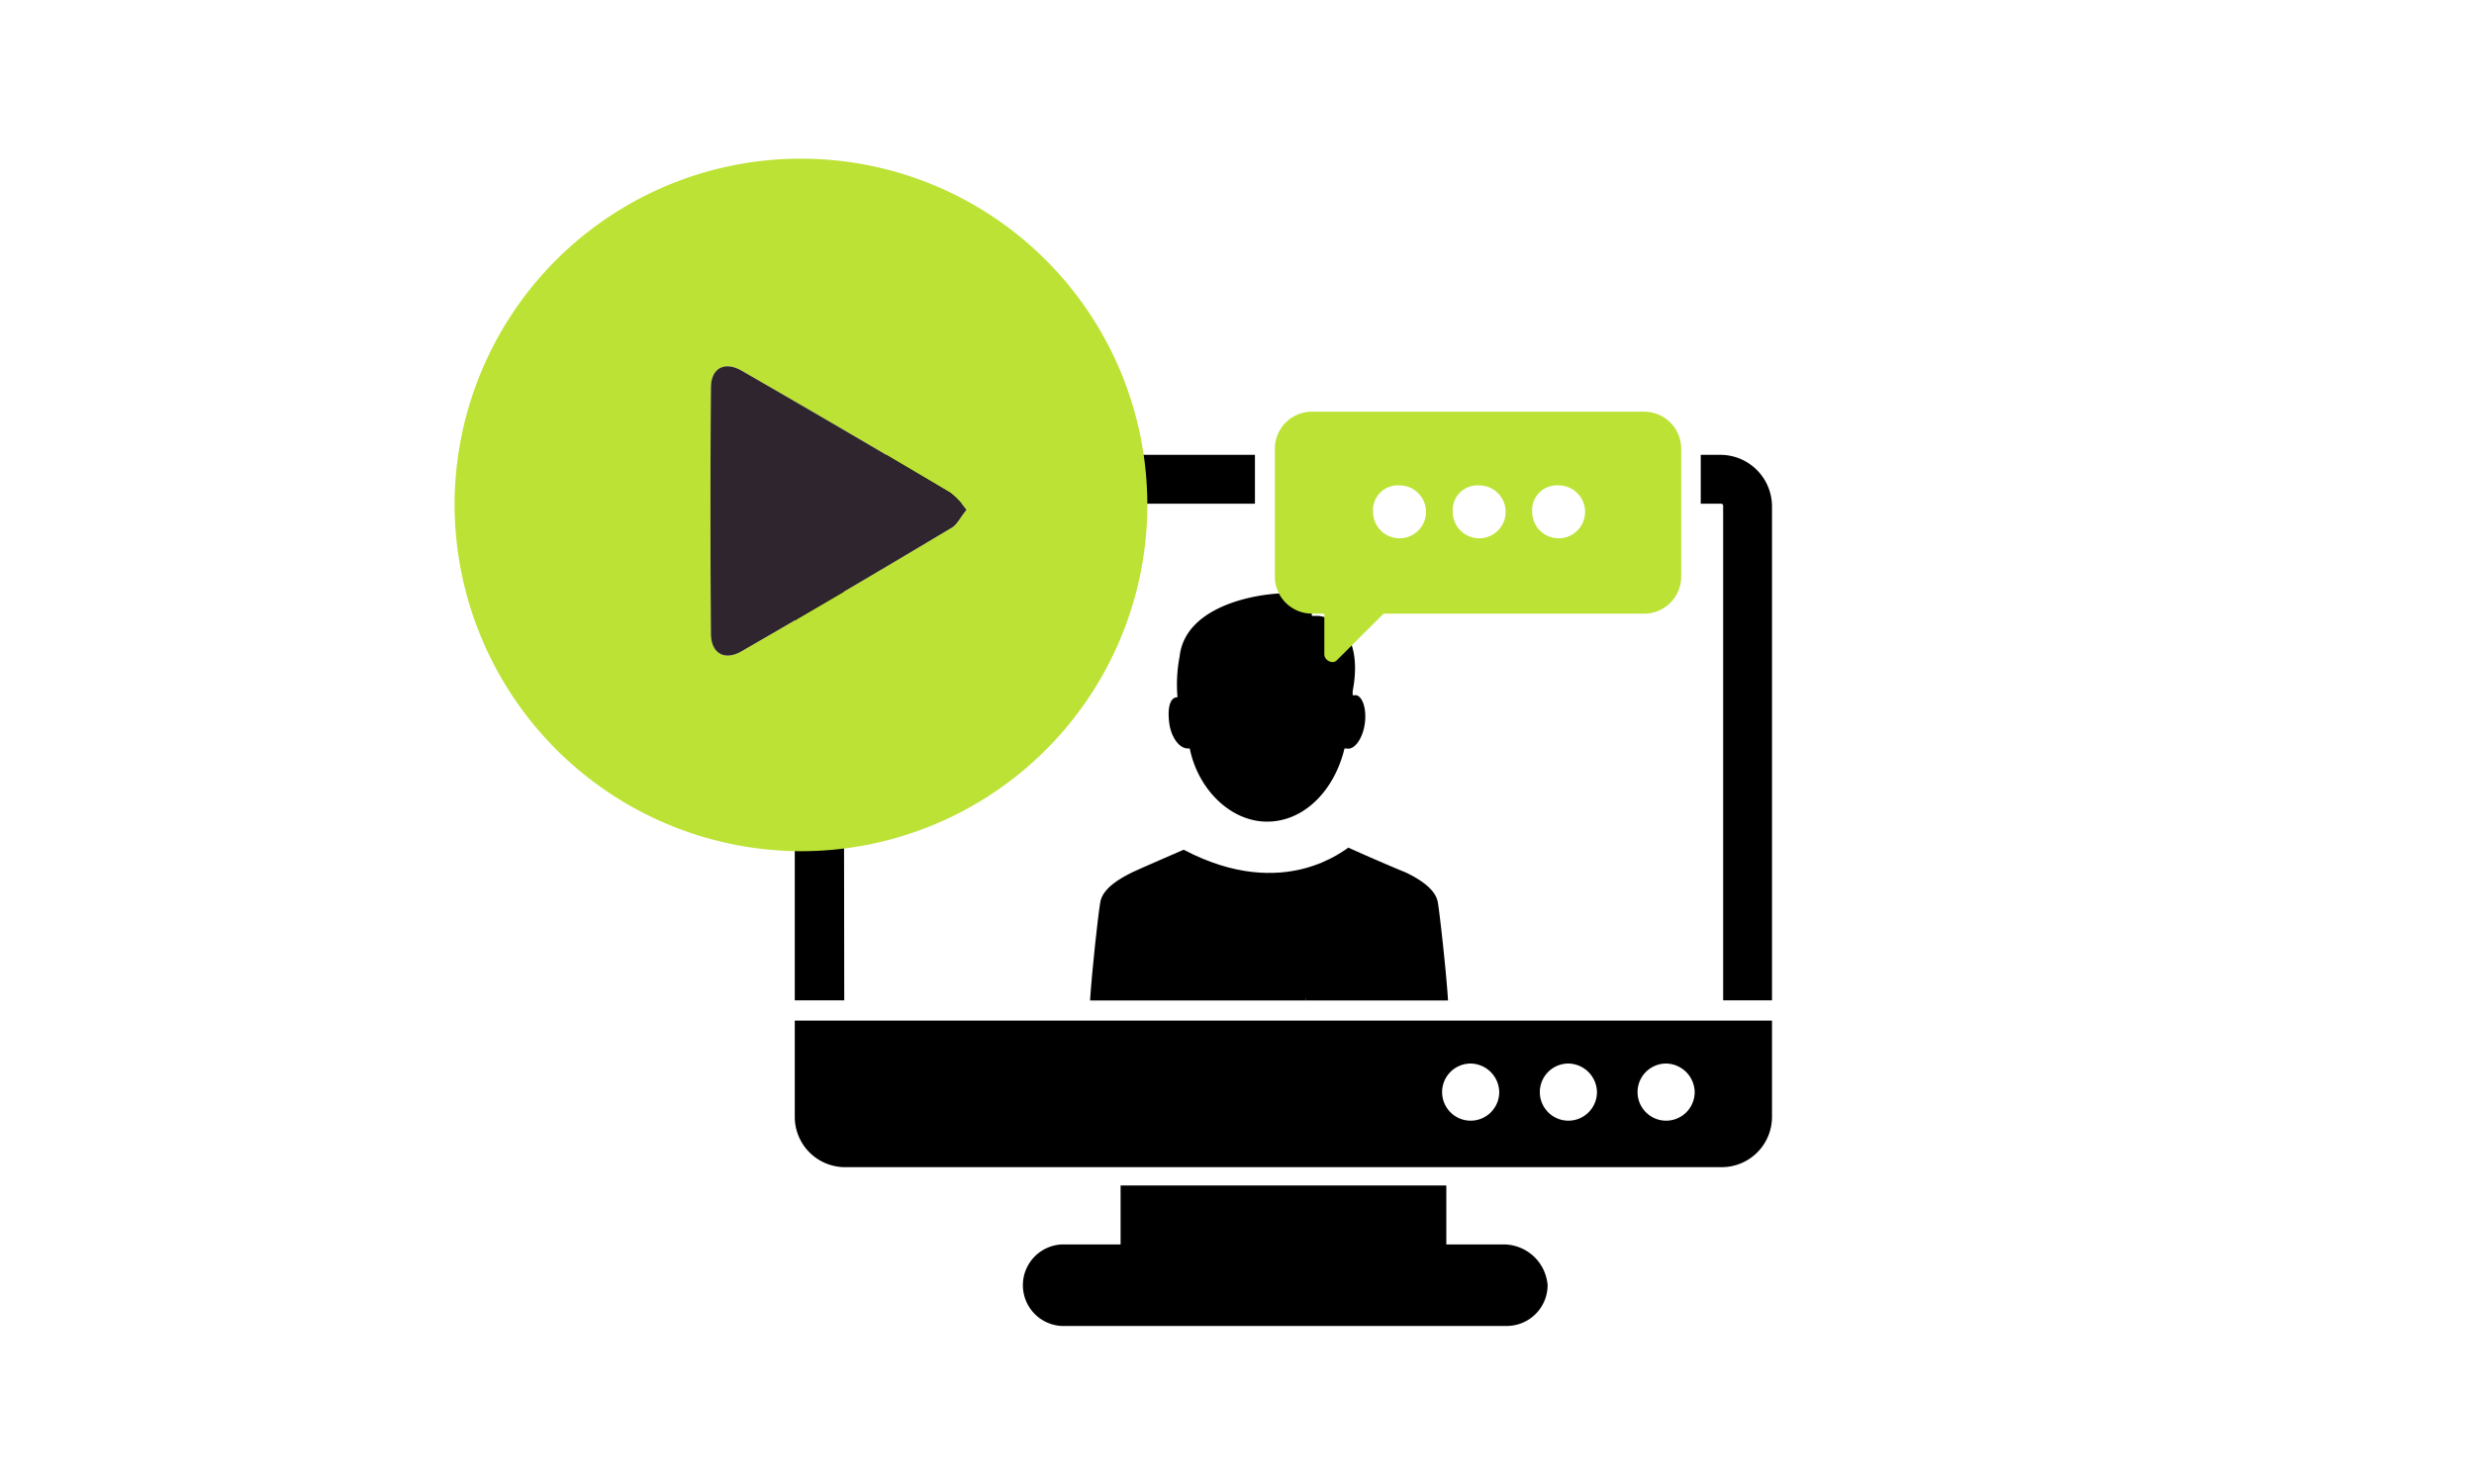 <svg id="Capa_1" data-name="Capa 1" xmlns="http://www.w3.org/2000/svg" viewBox="0 0 200 120"><defs><style>.cls-1{fill:#bce235;}.cls-2{fill:#2e252f;}</style></defs><title>video-class</title><path d="M121.69,100.63h-4.77V95.86H90.59v4.77H85.81a3.3,3.3,0,0,0,0,6.59h36a3.31,3.31,0,0,0,3.3-3.29A3.58,3.58,0,0,0,121.69,100.63Z"/><path d="M68.2,40.89a.16.16,0,0,1,.17-.16h33.08V36.78H68.37a4.18,4.18,0,0,0-4.12,4.11v40h4Z"/><path d="M139.13,36.78h-1.64v3.95h1.64a.16.16,0,0,1,.17.16v40h3.95v-40A4.18,4.18,0,0,0,139.13,36.78Z"/><path d="M64.25,90.27a4.07,4.07,0,0,0,4.12,4.11h70.76a4.07,4.07,0,0,0,4.12-4.11V82.53h-79ZM134.69,86a2.35,2.35,0,0,1,2.31,2.3,2.31,2.31,0,1,1-2.31-2.3Zm-7.9,0a2.35,2.35,0,0,1,2.31,2.3,2.31,2.31,0,1,1-2.31-2.3Zm-7.9,0a2.35,2.35,0,0,1,2.31,2.3,2.31,2.31,0,1,1-2.31-2.3Z"/><path d="M88.94,73c-.17,1-.66,5.43-.82,7.9h17.44c-.49-.17,3.79-4.42,3.46-4.91V68.54c-.17,0-5.13,4.49-13.33.17,0,0-3.79,1.64-4.12,1.81C90.58,71,89.1,71.83,88.94,73Z"/><path d="M109,68.54l-2.64,4.61a2.27,2.27,0,0,1-1.15,1l.33,6.75h11.52c-.16-2.47-.66-6.92-.82-7.9-.17-1.16-1.65-2-2.64-2.47C113.13,70.35,110.83,69.37,109,68.54Z"/><path d="M94.53,58.52c.17,1.15.83,2,1.48,2h.17c.66,3.29,3.29,5.92,6.25,5.92s5.43-2.47,6.26-5.92h.16c.66.16,1.32-.83,1.48-2s-.16-2.14-.66-2.3h-.32v-.33c.82-4.28-1.16-5.93-2.8-6.09h-.5c0-1-.33-1.65-1.48-1.81-2-.17-8.72.66-9.21,5.1a12,12,0,0,0-.17,3.29C94.53,56.38,94.37,57.37,94.53,58.52Z"/><path class="cls-1" d="M106.06,49.62h1v3.29c0,.49.66.82,1,.49l3.79-3.78h21.06a3,3,0,0,0,3-3V36.29a3,3,0,0,0-3-3H106.06a3,3,0,0,0-3,3V46.65A3,3,0,0,0,106.06,49.62ZM126,39.25a2.14,2.14,0,1,1-2.14,2.14A2,2,0,0,1,126,39.25Zm-6.42,0a2.14,2.14,0,1,1-2.14,2.14A2,2,0,0,1,119.55,39.25Zm-6.42,0A2.14,2.14,0,1,1,111,41.39,2,2,0,0,1,113.13,39.25Z"/><path class="cls-1" d="M36.75,40.72a28,28,0,1,1,27.9,28.11A28.07,28.07,0,0,1,36.75,40.72Zm41.37.5a6.84,6.84,0,0,0-1.27-1.36Q68.45,34.87,60,30c-1.41-.83-2.53-.25-2.53,1.36q-.07,9.93,0,19.87c0,1.62,1.12,2.24,2.52,1.41q8.52-4.92,17-10c.41-.27.66-.84,1.16-1.43Z"/><path class="cls-2" d="M78.12,41.22a6.84,6.84,0,0,0-1.27-1.36Q68.45,34.87,60,30c-1.41-.83-2.53-.25-2.53,1.36q-.07,9.93,0,19.87c0,1.62,1.12,2.24,2.52,1.41q8.52-4.92,17-10c.41-.27.66-.84,1.16-1.43Z"/></svg>
